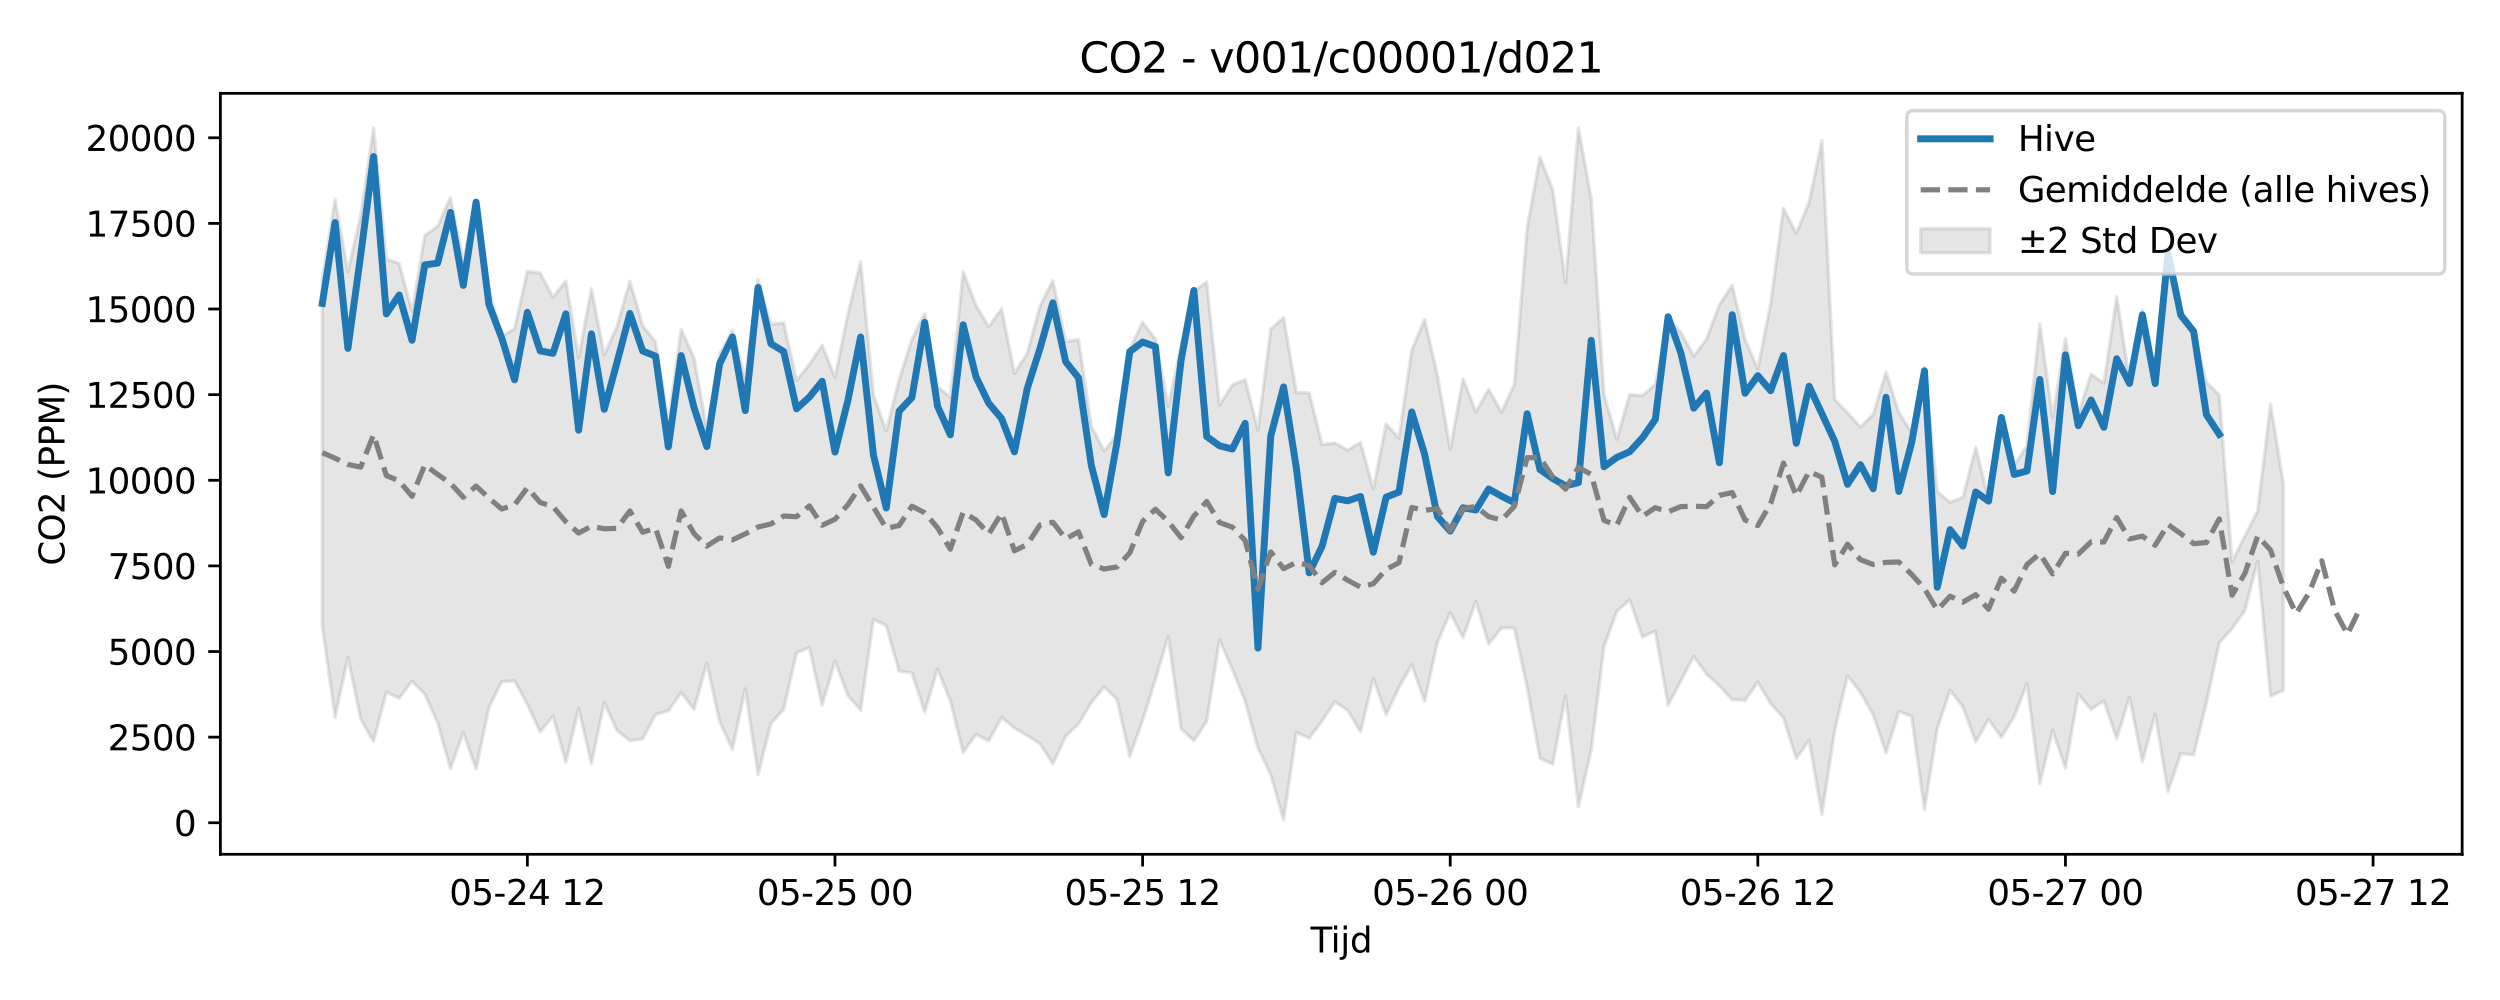 <?xml version="1.0" encoding="utf-8" standalone="no"?>
<!DOCTYPE svg PUBLIC "-//W3C//DTD SVG 1.1//EN"
  "http://www.w3.org/Graphics/SVG/1.1/DTD/svg11.dtd">
<svg xmlns:xlink="http://www.w3.org/1999/xlink" width="720pt" height="288pt" viewBox="0 0 720 288" xmlns="http://www.w3.org/2000/svg" version="1.1">
 <defs>
  <style type="text/css">*{stroke-linejoin: round; stroke-linecap: butt}</style>
 </defs>
 <g id="figure_1">
  <g id="patch_1">
   <path d="M 0 288 
L 720 288 
L 720 0 
L 0 0 
z
" style="fill: #ffffff"/>
  </g>
  <g id="axes_1">
   <g id="patch_2">
    <path d="M 63.47 246.04 
L 709.098 246.04 
L 709.098 26.88 
L 63.47 26.88 
z
" style="fill: #ffffff"/>
   </g>
   <g id="FillBetweenPolyCollection_1">
    <defs>
     <path id="m7b6eadf6ed" d="M 92.817 -207.592 
L 92.817 -107.715 
L 96.508 -81.47 
L 100.2 -98.709 
L 103.891 -80.868 
L 107.582 -74.483 
L 111.274 -88.688 
L 114.965 -86.926 
L 118.657 -91.835 
L 122.348 -88.048 
L 126.039 -79.873 
L 129.731 -66.584 
L 133.422 -77.017 
L 137.114 -66.554 
L 140.805 -84.223 
L 144.497 -91.668 
L 148.188 -91.885 
L 151.879 -85.156 
L 155.571 -77.208 
L 159.262 -81.834 
L 162.954 -68.409 
L 166.645 -83.975 
L 170.336 -68.055 
L 174.028 -85.678 
L 177.719 -77.599 
L 181.411 -74.696 
L 185.102 -75.196 
L 188.793 -82.256 
L 192.485 -83.285 
L 196.176 -88.579 
L 199.868 -83.698 
L 203.559 -97.039 
L 207.251 -80.135 
L 210.942 -72.179 
L 214.633 -89.612 
L 218.325 -64.967 
L 222.016 -79.573 
L 225.708 -83.761 
L 229.399 -99.958 
L 233.09 -101.559 
L 236.782 -84.875 
L 240.473 -97.67 
L 244.165 -87.749 
L 247.856 -83.462 
L 251.548 -109.614 
L 255.239 -107.799 
L 258.93 -94.689 
L 262.622 -94.219 
L 266.313 -82.955 
L 270.005 -95.324 
L 273.696 -86.177 
L 277.387 -71.295 
L 281.079 -76.432 
L 284.77 -74.618 
L 288.462 -81.38 
L 292.153 -78.306 
L 295.844 -76.132 
L 299.536 -73.772 
L 303.227 -68.049 
L 306.919 -75.989 
L 310.61 -79.456 
L 314.302 -85.633 
L 317.993 -90.166 
L 321.684 -86.587 
L 325.376 -70.207 
L 329.067 -80.501 
L 332.759 -92.33 
L 336.45 -104.664 
L 340.141 -78.167 
L 343.833 -74.648 
L 347.524 -80.297 
L 351.216 -103.721 
L 354.907 -95.255 
L 358.599 -86.083 
L 362.29 -72.584 
L 365.981 -64.859 
L 369.673 -51.922 
L 373.364 -77.097 
L 377.056 -75.366 
L 380.747 -80.36 
L 384.438 -85.908 
L 388.13 -83.406 
L 391.821 -77.231 
L 395.513 -92.604 
L 399.204 -82.14 
L 402.895 -90.002 
L 406.587 -96.534 
L 410.278 -86.047 
L 413.97 -102.984 
L 417.661 -111.61 
L 421.353 -104.3 
L 425.044 -114.873 
L 428.735 -102.514 
L 432.427 -107.142 
L 436.118 -107.098 
L 439.81 -90.112 
L 443.501 -69.642 
L 447.192 -67.935 
L 450.884 -87.608 
L 454.575 -55.671 
L 458.267 -71.933 
L 461.958 -101.876 
L 465.65 -111.927 
L 469.341 -115.214 
L 473.032 -104.552 
L 476.724 -106.283 
L 480.415 -84.923 
L 484.107 -91.907 
L 487.798 -99.016 
L 491.489 -93.833 
L 495.181 -90.488 
L 498.872 -86.476 
L 502.564 -86.286 
L 506.255 -91.535 
L 509.946 -85.378 
L 513.638 -81.263 
L 517.329 -69.5 
L 521.021 -74.778 
L 524.712 -53.511 
L 528.404 -77.656 
L 532.095 -93.439 
L 535.786 -88.604 
L 539.478 -82.175 
L 543.169 -71.189 
L 546.861 -83.077 
L 550.552 -81.735 
L 554.243 -54.832 
L 557.935 -78.195 
L 561.626 -89.233 
L 565.318 -84.377 
L 569.009 -74.368 
L 572.701 -80.792 
L 576.392 -75.669 
L 580.083 -81.596 
L 583.775 -91.15 
L 587.466 -62.336 
L 591.158 -77.669 
L 594.849 -66.801 
L 598.54 -88.084 
L 602.232 -83.635 
L 605.923 -86.169 
L 609.615 -75.254 
L 613.306 -87.202 
L 616.997 -68.606 
L 620.689 -82.283 
L 624.38 -60.063 
L 628.072 -70.973 
L 631.763 -70.594 
L 635.455 -85.644 
L 639.146 -102.859 
L 642.837 -106.977 
L 646.529 -112.162 
L 650.22 -126.385 
L 653.912 -87.536 
L 657.603 -89.17 
L 657.603 -148.808 
L 657.603 -148.808 
L 653.912 -171.577 
L 650.22 -140.897 
L 646.529 -133.625 
L 642.837 -126.174 
L 639.146 -174.244 
L 635.455 -177.873 
L 631.763 -192.253 
L 628.072 -197.664 
L 624.38 -213.806 
L 620.689 -179.648 
L 616.997 -198.599 
L 613.306 -178.322 
L 609.615 -202.623 
L 605.923 -177.62 
L 602.232 -180.271 
L 598.54 -168.751 
L 594.849 -190.503 
L 591.158 -167.735 
L 587.466 -194.744 
L 583.775 -159.697 
L 580.083 -153.951 
L 576.392 -167.301 
L 572.701 -144.284 
L 569.009 -159.112 
L 565.318 -144.776 
L 561.626 -143.355 
L 557.935 -146.414 
L 554.243 -182.142 
L 550.552 -163.452 
L 546.861 -169.24 
L 543.169 -180.878 
L 539.478 -168.663 
L 535.786 -165.044 
L 532.095 -169.119 
L 528.404 -172.966 
L 524.712 -247.548 
L 521.021 -229.712 
L 517.329 -220.842 
L 513.638 -228.011 
L 509.946 -200.615 
L 506.255 -181.762 
L 502.564 -190.219 
L 498.872 -205.818 
L 495.181 -200.184 
L 491.489 -190.336 
L 487.798 -185.408 
L 484.107 -192.312 
L 480.415 -196.287 
L 476.724 -177.297 
L 473.032 -174.051 
L 469.341 -174.362 
L 465.65 -161.497 
L 461.958 -174.369 
L 458.267 -230.818 
L 454.575 -251.14 
L 450.884 -206.629 
L 447.192 -233.35 
L 443.501 -242.717 
L 439.81 -222.279 
L 436.118 -177.227 
L 432.427 -169.28 
L 428.735 -175.895 
L 425.044 -169.378 
L 421.353 -178.913 
L 417.661 -158.558 
L 413.97 -180.007 
L 410.278 -195.959 
L 406.587 -187.149 
L 402.895 -161.834 
L 399.204 -165.885 
L 395.513 -147.168 
L 391.821 -160.59 
L 388.13 -158.386 
L 384.438 -160.411 
L 380.747 -159.997 
L 377.056 -174.837 
L 373.364 -174.942 
L 369.673 -196.527 
L 365.981 -193.215 
L 362.29 -164.089 
L 358.599 -178.683 
L 354.907 -177.135 
L 351.216 -171.31 
L 347.524 -206.825 
L 343.833 -204.11 
L 340.141 -188.114 
L 336.45 -170.929 
L 332.759 -190.38 
L 329.067 -195.164 
L 325.376 -187.358 
L 321.684 -162.844 
L 317.993 -158.092 
L 314.302 -165.302 
L 310.61 -190.195 
L 306.919 -189.63 
L 303.227 -207.14 
L 299.536 -199.919 
L 295.844 -186.246 
L 292.153 -180.434 
L 288.462 -199.071 
L 284.77 -193.839 
L 281.079 -200.066 
L 277.387 -209.71 
L 273.696 -173.513 
L 270.005 -176.696 
L 266.313 -197.715 
L 262.622 -190.196 
L 258.93 -178.57 
L 255.239 -163.876 
L 251.548 -174.255 
L 247.856 -212.693 
L 244.165 -197.456 
L 240.473 -179.241 
L 236.782 -188.573 
L 233.09 -183.051 
L 229.399 -178.422 
L 225.708 -195.012 
L 222.016 -194.614 
L 218.325 -207.484 
L 214.633 -178.874 
L 210.942 -192.855 
L 207.251 -186.035 
L 203.559 -164.403 
L 199.868 -184.998 
L 196.176 -193.091 
L 192.485 -166.489 
L 188.793 -189.564 
L 185.102 -194.224 
L 181.411 -207.027 
L 177.719 -194.081 
L 174.028 -185.737 
L 170.336 -204.829 
L 166.645 -184.995 
L 162.954 -207.079 
L 159.262 -202.386 
L 155.571 -209.36 
L 151.879 -209.907 
L 148.188 -193.303 
L 144.497 -191.15 
L 140.805 -204.883 
L 137.114 -229.477 
L 133.422 -212.587 
L 129.731 -231.077 
L 126.039 -222.846 
L 122.348 -220.204 
L 118.657 -198.287 
L 114.965 -212.097 
L 111.274 -213.397 
L 107.582 -251.158 
L 103.891 -226.074 
L 100.2 -209.766 
L 96.508 -230.578 
L 92.817 -207.592 
z
" style="stroke: #808080; stroke-opacity: 0.2"/>
    </defs>
    <g clip-path="url(#peab606bb3b)">
     <use xlink:href="#m7b6eadf6ed" x="0" y="288" style="fill: #808080; fill-opacity: 0.2; stroke: #808080; stroke-opacity: 0.2"/>
    </g>
   </g>
   <g id="matplotlib.axis_1">
    <g id="xtick_1">
     <g id="line2d_1">
      <defs>
       <path id="mbad9d9c9f1" d="M 0 0 
L 0 3.5 
" style="stroke: #000000; stroke-width: 0.8"/>
      </defs>
      <g>
       <use xlink:href="#mbad9d9c9f1" x="151.879" y="246.04" style="stroke: #000000; stroke-width: 0.8"/>
      </g>
     </g>
     <g id="text_1">
      <!-- 05-24 12 -->
      <g transform="translate(129.399 260.638) scale(0.1 -0.1)">
       <defs>
        <path id="DejaVuSans-30" d="M 2034 4250 
Q 1547 4250 1301 3770 
Q 1056 3291 1056 2328 
Q 1056 1369 1301 889 
Q 1547 409 2034 409 
Q 2525 409 2770 889 
Q 3016 1369 3016 2328 
Q 3016 3291 2770 3770 
Q 2525 4250 2034 4250 
z
M 2034 4750 
Q 2819 4750 3233 4129 
Q 3647 3509 3647 2328 
Q 3647 1150 3233 529 
Q 2819 -91 2034 -91 
Q 1250 -91 836 529 
Q 422 1150 422 2328 
Q 422 3509 836 4129 
Q 1250 4750 2034 4750 
z
" transform="scale(0.016)"/>
        <path id="DejaVuSans-35" d="M 691 4666 
L 3169 4666 
L 3169 4134 
L 1269 4134 
L 1269 2991 
Q 1406 3038 1543 3061 
Q 1681 3084 1819 3084 
Q 2600 3084 3056 2656 
Q 3513 2228 3513 1497 
Q 3513 744 3044 326 
Q 2575 -91 1722 -91 
Q 1428 -91 1123 -41 
Q 819 9 494 109 
L 494 744 
Q 775 591 1075 516 
Q 1375 441 1709 441 
Q 2250 441 2565 725 
Q 2881 1009 2881 1497 
Q 2881 1984 2565 2268 
Q 2250 2553 1709 2553 
Q 1456 2553 1204 2497 
Q 953 2441 691 2322 
L 691 4666 
z
" transform="scale(0.016)"/>
        <path id="DejaVuSans-2d" d="M 313 2009 
L 1997 2009 
L 1997 1497 
L 313 1497 
L 313 2009 
z
" transform="scale(0.016)"/>
        <path id="DejaVuSans-32" d="M 1228 531 
L 3431 531 
L 3431 0 
L 469 0 
L 469 531 
Q 828 903 1448 1529 
Q 2069 2156 2228 2338 
Q 2531 2678 2651 2914 
Q 2772 3150 2772 3378 
Q 2772 3750 2511 3984 
Q 2250 4219 1831 4219 
Q 1534 4219 1204 4116 
Q 875 4013 500 3803 
L 500 4441 
Q 881 4594 1212 4672 
Q 1544 4750 1819 4750 
Q 2544 4750 2975 4387 
Q 3406 4025 3406 3419 
Q 3406 3131 3298 2873 
Q 3191 2616 2906 2266 
Q 2828 2175 2409 1742 
Q 1991 1309 1228 531 
z
" transform="scale(0.016)"/>
        <path id="DejaVuSans-34" d="M 2419 4116 
L 825 1625 
L 2419 1625 
L 2419 4116 
z
M 2253 4666 
L 3047 4666 
L 3047 1625 
L 3713 1625 
L 3713 1100 
L 3047 1100 
L 3047 0 
L 2419 0 
L 2419 1100 
L 313 1100 
L 313 1709 
L 2253 4666 
z
" transform="scale(0.016)"/>
        <path id="DejaVuSans-20" transform="scale(0.016)"/>
        <path id="DejaVuSans-31" d="M 794 531 
L 1825 531 
L 1825 4091 
L 703 3866 
L 703 4441 
L 1819 4666 
L 2450 4666 
L 2450 531 
L 3481 531 
L 3481 0 
L 794 0 
L 794 531 
z
" transform="scale(0.016)"/>
       </defs>
       <use xlink:href="#DejaVuSans-30"/>
       <use xlink:href="#DejaVuSans-35" transform="translate(63.623 0)"/>
       <use xlink:href="#DejaVuSans-2d" transform="translate(127.246 0)"/>
       <use xlink:href="#DejaVuSans-32" transform="translate(163.33 0)"/>
       <use xlink:href="#DejaVuSans-34" transform="translate(226.953 0)"/>
       <use xlink:href="#DejaVuSans-20" transform="translate(290.576 0)"/>
       <use xlink:href="#DejaVuSans-31" transform="translate(322.363 0)"/>
       <use xlink:href="#DejaVuSans-32" transform="translate(385.986 0)"/>
      </g>
     </g>
    </g>
    <g id="xtick_2">
     <g id="line2d_2">
      <g>
       <use xlink:href="#mbad9d9c9f1" x="240.473" y="246.04" style="stroke: #000000; stroke-width: 0.8"/>
      </g>
     </g>
     <g id="text_2">
      <!-- 05-25 00 -->
      <g transform="translate(217.993 260.638) scale(0.1 -0.1)">
       <use xlink:href="#DejaVuSans-30"/>
       <use xlink:href="#DejaVuSans-35" transform="translate(63.623 0)"/>
       <use xlink:href="#DejaVuSans-2d" transform="translate(127.246 0)"/>
       <use xlink:href="#DejaVuSans-32" transform="translate(163.33 0)"/>
       <use xlink:href="#DejaVuSans-35" transform="translate(226.953 0)"/>
       <use xlink:href="#DejaVuSans-20" transform="translate(290.576 0)"/>
       <use xlink:href="#DejaVuSans-30" transform="translate(322.363 0)"/>
       <use xlink:href="#DejaVuSans-30" transform="translate(385.986 0)"/>
      </g>
     </g>
    </g>
    <g id="xtick_3">
     <g id="line2d_3">
      <g>
       <use xlink:href="#mbad9d9c9f1" x="329.067" y="246.04" style="stroke: #000000; stroke-width: 0.8"/>
      </g>
     </g>
     <g id="text_3">
      <!-- 05-25 12 -->
      <g transform="translate(306.587 260.638) scale(0.1 -0.1)">
       <use xlink:href="#DejaVuSans-30"/>
       <use xlink:href="#DejaVuSans-35" transform="translate(63.623 0)"/>
       <use xlink:href="#DejaVuSans-2d" transform="translate(127.246 0)"/>
       <use xlink:href="#DejaVuSans-32" transform="translate(163.33 0)"/>
       <use xlink:href="#DejaVuSans-35" transform="translate(226.953 0)"/>
       <use xlink:href="#DejaVuSans-20" transform="translate(290.576 0)"/>
       <use xlink:href="#DejaVuSans-31" transform="translate(322.363 0)"/>
       <use xlink:href="#DejaVuSans-32" transform="translate(385.986 0)"/>
      </g>
     </g>
    </g>
    <g id="xtick_4">
     <g id="line2d_4">
      <g>
       <use xlink:href="#mbad9d9c9f1" x="417.661" y="246.04" style="stroke: #000000; stroke-width: 0.8"/>
      </g>
     </g>
     <g id="text_4">
      <!-- 05-26 00 -->
      <g transform="translate(395.181 260.638) scale(0.1 -0.1)">
       <defs>
        <path id="DejaVuSans-36" d="M 2113 2584 
Q 1688 2584 1439 2293 
Q 1191 2003 1191 1497 
Q 1191 994 1439 701 
Q 1688 409 2113 409 
Q 2538 409 2786 701 
Q 3034 994 3034 1497 
Q 3034 2003 2786 2293 
Q 2538 2584 2113 2584 
z
M 3366 4563 
L 3366 3988 
Q 3128 4100 2886 4159 
Q 2644 4219 2406 4219 
Q 1781 4219 1451 3797 
Q 1122 3375 1075 2522 
Q 1259 2794 1537 2939 
Q 1816 3084 2150 3084 
Q 2853 3084 3261 2657 
Q 3669 2231 3669 1497 
Q 3669 778 3244 343 
Q 2819 -91 2113 -91 
Q 1303 -91 875 529 
Q 447 1150 447 2328 
Q 447 3434 972 4092 
Q 1497 4750 2381 4750 
Q 2619 4750 2861 4703 
Q 3103 4656 3366 4563 
z
" transform="scale(0.016)"/>
       </defs>
       <use xlink:href="#DejaVuSans-30"/>
       <use xlink:href="#DejaVuSans-35" transform="translate(63.623 0)"/>
       <use xlink:href="#DejaVuSans-2d" transform="translate(127.246 0)"/>
       <use xlink:href="#DejaVuSans-32" transform="translate(163.33 0)"/>
       <use xlink:href="#DejaVuSans-36" transform="translate(226.953 0)"/>
       <use xlink:href="#DejaVuSans-20" transform="translate(290.576 0)"/>
       <use xlink:href="#DejaVuSans-30" transform="translate(322.363 0)"/>
       <use xlink:href="#DejaVuSans-30" transform="translate(385.986 0)"/>
      </g>
     </g>
    </g>
    <g id="xtick_5">
     <g id="line2d_5">
      <g>
       <use xlink:href="#mbad9d9c9f1" x="506.255" y="246.04" style="stroke: #000000; stroke-width: 0.8"/>
      </g>
     </g>
     <g id="text_5">
      <!-- 05-26 12 -->
      <g transform="translate(483.775 260.638) scale(0.1 -0.1)">
       <use xlink:href="#DejaVuSans-30"/>
       <use xlink:href="#DejaVuSans-35" transform="translate(63.623 0)"/>
       <use xlink:href="#DejaVuSans-2d" transform="translate(127.246 0)"/>
       <use xlink:href="#DejaVuSans-32" transform="translate(163.33 0)"/>
       <use xlink:href="#DejaVuSans-36" transform="translate(226.953 0)"/>
       <use xlink:href="#DejaVuSans-20" transform="translate(290.576 0)"/>
       <use xlink:href="#DejaVuSans-31" transform="translate(322.363 0)"/>
       <use xlink:href="#DejaVuSans-32" transform="translate(385.986 0)"/>
      </g>
     </g>
    </g>
    <g id="xtick_6">
     <g id="line2d_6">
      <g>
       <use xlink:href="#mbad9d9c9f1" x="594.849" y="246.04" style="stroke: #000000; stroke-width: 0.8"/>
      </g>
     </g>
     <g id="text_6">
      <!-- 05-27 00 -->
      <g transform="translate(572.369 260.638) scale(0.1 -0.1)">
       <defs>
        <path id="DejaVuSans-37" d="M 525 4666 
L 3525 4666 
L 3525 4397 
L 1831 0 
L 1172 0 
L 2766 4134 
L 525 4134 
L 525 4666 
z
" transform="scale(0.016)"/>
       </defs>
       <use xlink:href="#DejaVuSans-30"/>
       <use xlink:href="#DejaVuSans-35" transform="translate(63.623 0)"/>
       <use xlink:href="#DejaVuSans-2d" transform="translate(127.246 0)"/>
       <use xlink:href="#DejaVuSans-32" transform="translate(163.33 0)"/>
       <use xlink:href="#DejaVuSans-37" transform="translate(226.953 0)"/>
       <use xlink:href="#DejaVuSans-20" transform="translate(290.576 0)"/>
       <use xlink:href="#DejaVuSans-30" transform="translate(322.363 0)"/>
       <use xlink:href="#DejaVuSans-30" transform="translate(385.986 0)"/>
      </g>
     </g>
    </g>
    <g id="xtick_7">
     <g id="line2d_7">
      <g>
       <use xlink:href="#mbad9d9c9f1" x="683.443" y="246.04" style="stroke: #000000; stroke-width: 0.8"/>
      </g>
     </g>
     <g id="text_7">
      <!-- 05-27 12 -->
      <g transform="translate(660.962 260.638) scale(0.1 -0.1)">
       <use xlink:href="#DejaVuSans-30"/>
       <use xlink:href="#DejaVuSans-35" transform="translate(63.623 0)"/>
       <use xlink:href="#DejaVuSans-2d" transform="translate(127.246 0)"/>
       <use xlink:href="#DejaVuSans-32" transform="translate(163.33 0)"/>
       <use xlink:href="#DejaVuSans-37" transform="translate(226.953 0)"/>
       <use xlink:href="#DejaVuSans-20" transform="translate(290.576 0)"/>
       <use xlink:href="#DejaVuSans-31" transform="translate(322.363 0)"/>
       <use xlink:href="#DejaVuSans-32" transform="translate(385.986 0)"/>
      </g>
     </g>
    </g>
    <g id="text_8">
     <!-- Tijd -->
     <g transform="translate(377.434 274.317) scale(0.1 -0.1)">
      <defs>
       <path id="DejaVuSans-54" d="M -19 4666 
L 3928 4666 
L 3928 4134 
L 2272 4134 
L 2272 0 
L 1638 0 
L 1638 4134 
L -19 4134 
L -19 4666 
z
" transform="scale(0.016)"/>
       <path id="DejaVuSans-69" d="M 603 3500 
L 1178 3500 
L 1178 0 
L 603 0 
L 603 3500 
z
M 603 4863 
L 1178 4863 
L 1178 4134 
L 603 4134 
L 603 4863 
z
" transform="scale(0.016)"/>
       <path id="DejaVuSans-6a" d="M 603 3500 
L 1178 3500 
L 1178 -63 
Q 1178 -731 923 -1031 
Q 669 -1331 103 -1331 
L -116 -1331 
L -116 -844 
L 38 -844 
Q 366 -844 484 -692 
Q 603 -541 603 -63 
L 603 3500 
z
M 603 4863 
L 1178 4863 
L 1178 4134 
L 603 4134 
L 603 4863 
z
" transform="scale(0.016)"/>
       <path id="DejaVuSans-64" d="M 2906 2969 
L 2906 4863 
L 3481 4863 
L 3481 0 
L 2906 0 
L 2906 525 
Q 2725 213 2448 61 
Q 2172 -91 1784 -91 
Q 1150 -91 751 415 
Q 353 922 353 1747 
Q 353 2572 751 3078 
Q 1150 3584 1784 3584 
Q 2172 3584 2448 3432 
Q 2725 3281 2906 2969 
z
M 947 1747 
Q 947 1113 1208 752 
Q 1469 391 1925 391 
Q 2381 391 2643 752 
Q 2906 1113 2906 1747 
Q 2906 2381 2643 2742 
Q 2381 3103 1925 3103 
Q 1469 3103 1208 2742 
Q 947 2381 947 1747 
z
" transform="scale(0.016)"/>
      </defs>
      <use xlink:href="#DejaVuSans-54"/>
      <use xlink:href="#DejaVuSans-69" transform="translate(57.959 0)"/>
      <use xlink:href="#DejaVuSans-6a" transform="translate(85.742 0)"/>
      <use xlink:href="#DejaVuSans-64" transform="translate(113.525 0)"/>
     </g>
    </g>
   </g>
   <g id="matplotlib.axis_2">
    <g id="ytick_1">
     <g id="line2d_8">
      <defs>
       <path id="m7c8a0d5083" d="M 0 0 
L -3.5 0 
" style="stroke: #000000; stroke-width: 0.8"/>
      </defs>
      <g>
       <use xlink:href="#m7c8a0d5083" x="63.47" y="236.954" style="stroke: #000000; stroke-width: 0.8"/>
      </g>
     </g>
     <g id="text_9">
      <!-- 0 -->
      <g transform="translate(50.108 240.753) scale(0.1 -0.1)">
       <use xlink:href="#DejaVuSans-30"/>
      </g>
     </g>
    </g>
    <g id="ytick_2">
     <g id="line2d_9">
      <g>
       <use xlink:href="#m7c8a0d5083" x="63.47" y="212.294" style="stroke: #000000; stroke-width: 0.8"/>
      </g>
     </g>
     <g id="text_10">
      <!-- 2500 -->
      <g transform="translate(31.02 216.094) scale(0.1 -0.1)">
       <use xlink:href="#DejaVuSans-32"/>
       <use xlink:href="#DejaVuSans-35" transform="translate(63.623 0)"/>
       <use xlink:href="#DejaVuSans-30" transform="translate(127.246 0)"/>
       <use xlink:href="#DejaVuSans-30" transform="translate(190.869 0)"/>
      </g>
     </g>
    </g>
    <g id="ytick_3">
     <g id="line2d_10">
      <g>
       <use xlink:href="#m7c8a0d5083" x="63.47" y="187.635" style="stroke: #000000; stroke-width: 0.8"/>
      </g>
     </g>
     <g id="text_11">
      <!-- 5000 -->
      <g transform="translate(31.02 191.434) scale(0.1 -0.1)">
       <use xlink:href="#DejaVuSans-35"/>
       <use xlink:href="#DejaVuSans-30" transform="translate(63.623 0)"/>
       <use xlink:href="#DejaVuSans-30" transform="translate(127.246 0)"/>
       <use xlink:href="#DejaVuSans-30" transform="translate(190.869 0)"/>
      </g>
     </g>
    </g>
    <g id="ytick_4">
     <g id="line2d_11">
      <g>
       <use xlink:href="#m7c8a0d5083" x="63.47" y="162.976" style="stroke: #000000; stroke-width: 0.8"/>
      </g>
     </g>
     <g id="text_12">
      <!-- 7500 -->
      <g transform="translate(31.02 166.775) scale(0.1 -0.1)">
       <use xlink:href="#DejaVuSans-37"/>
       <use xlink:href="#DejaVuSans-35" transform="translate(63.623 0)"/>
       <use xlink:href="#DejaVuSans-30" transform="translate(127.246 0)"/>
       <use xlink:href="#DejaVuSans-30" transform="translate(190.869 0)"/>
      </g>
     </g>
    </g>
    <g id="ytick_5">
     <g id="line2d_12">
      <g>
       <use xlink:href="#m7c8a0d5083" x="63.47" y="138.316" style="stroke: #000000; stroke-width: 0.8"/>
      </g>
     </g>
     <g id="text_13">
      <!-- 10000 -->
      <g transform="translate(24.657 142.116) scale(0.1 -0.1)">
       <use xlink:href="#DejaVuSans-31"/>
       <use xlink:href="#DejaVuSans-30" transform="translate(63.623 0)"/>
       <use xlink:href="#DejaVuSans-30" transform="translate(127.246 0)"/>
       <use xlink:href="#DejaVuSans-30" transform="translate(190.869 0)"/>
       <use xlink:href="#DejaVuSans-30" transform="translate(254.492 0)"/>
      </g>
     </g>
    </g>
    <g id="ytick_6">
     <g id="line2d_13">
      <g>
       <use xlink:href="#m7c8a0d5083" x="63.47" y="113.657" style="stroke: #000000; stroke-width: 0.8"/>
      </g>
     </g>
     <g id="text_14">
      <!-- 12500 -->
      <g transform="translate(24.657 117.456) scale(0.1 -0.1)">
       <use xlink:href="#DejaVuSans-31"/>
       <use xlink:href="#DejaVuSans-32" transform="translate(63.623 0)"/>
       <use xlink:href="#DejaVuSans-35" transform="translate(127.246 0)"/>
       <use xlink:href="#DejaVuSans-30" transform="translate(190.869 0)"/>
       <use xlink:href="#DejaVuSans-30" transform="translate(254.492 0)"/>
      </g>
     </g>
    </g>
    <g id="ytick_7">
     <g id="line2d_14">
      <g>
       <use xlink:href="#m7c8a0d5083" x="63.47" y="88.998" style="stroke: #000000; stroke-width: 0.8"/>
      </g>
     </g>
     <g id="text_15">
      <!-- 15000 -->
      <g transform="translate(24.657 92.797) scale(0.1 -0.1)">
       <use xlink:href="#DejaVuSans-31"/>
       <use xlink:href="#DejaVuSans-35" transform="translate(63.623 0)"/>
       <use xlink:href="#DejaVuSans-30" transform="translate(127.246 0)"/>
       <use xlink:href="#DejaVuSans-30" transform="translate(190.869 0)"/>
       <use xlink:href="#DejaVuSans-30" transform="translate(254.492 0)"/>
      </g>
     </g>
    </g>
    <g id="ytick_8">
     <g id="line2d_15">
      <g>
       <use xlink:href="#m7c8a0d5083" x="63.47" y="64.338" style="stroke: #000000; stroke-width: 0.8"/>
      </g>
     </g>
     <g id="text_16">
      <!-- 17500 -->
      <g transform="translate(24.657 68.138) scale(0.1 -0.1)">
       <use xlink:href="#DejaVuSans-31"/>
       <use xlink:href="#DejaVuSans-37" transform="translate(63.623 0)"/>
       <use xlink:href="#DejaVuSans-35" transform="translate(127.246 0)"/>
       <use xlink:href="#DejaVuSans-30" transform="translate(190.869 0)"/>
       <use xlink:href="#DejaVuSans-30" transform="translate(254.492 0)"/>
      </g>
     </g>
    </g>
    <g id="ytick_9">
     <g id="line2d_16">
      <g>
       <use xlink:href="#m7c8a0d5083" x="63.47" y="39.679" style="stroke: #000000; stroke-width: 0.8"/>
      </g>
     </g>
     <g id="text_17">
      <!-- 20000 -->
      <g transform="translate(24.657 43.478) scale(0.1 -0.1)">
       <use xlink:href="#DejaVuSans-32"/>
       <use xlink:href="#DejaVuSans-30" transform="translate(63.623 0)"/>
       <use xlink:href="#DejaVuSans-30" transform="translate(127.246 0)"/>
       <use xlink:href="#DejaVuSans-30" transform="translate(190.869 0)"/>
       <use xlink:href="#DejaVuSans-30" transform="translate(254.492 0)"/>
      </g>
     </g>
    </g>
    <g id="text_18">
     <!-- CO2 (PPM) -->
     <g transform="translate(18.578 162.903) rotate(-90) scale(0.1 -0.1)">
      <defs>
       <path id="DejaVuSans-43" d="M 4122 4306 
L 4122 3641 
Q 3803 3938 3442 4084 
Q 3081 4231 2675 4231 
Q 1875 4231 1450 3742 
Q 1025 3253 1025 2328 
Q 1025 1406 1450 917 
Q 1875 428 2675 428 
Q 3081 428 3442 575 
Q 3803 722 4122 1019 
L 4122 359 
Q 3791 134 3420 21 
Q 3050 -91 2638 -91 
Q 1578 -91 968 557 
Q 359 1206 359 2328 
Q 359 3453 968 4101 
Q 1578 4750 2638 4750 
Q 3056 4750 3426 4639 
Q 3797 4528 4122 4306 
z
" transform="scale(0.016)"/>
       <path id="DejaVuSans-4f" d="M 2522 4238 
Q 1834 4238 1429 3725 
Q 1025 3213 1025 2328 
Q 1025 1447 1429 934 
Q 1834 422 2522 422 
Q 3209 422 3611 934 
Q 4013 1447 4013 2328 
Q 4013 3213 3611 3725 
Q 3209 4238 2522 4238 
z
M 2522 4750 
Q 3503 4750 4090 4092 
Q 4678 3434 4678 2328 
Q 4678 1225 4090 567 
Q 3503 -91 2522 -91 
Q 1538 -91 948 565 
Q 359 1222 359 2328 
Q 359 3434 948 4092 
Q 1538 4750 2522 4750 
z
" transform="scale(0.016)"/>
       <path id="DejaVuSans-28" d="M 1984 4856 
Q 1566 4138 1362 3434 
Q 1159 2731 1159 2009 
Q 1159 1288 1364 580 
Q 1569 -128 1984 -844 
L 1484 -844 
Q 1016 -109 783 600 
Q 550 1309 550 2009 
Q 550 2706 781 3412 
Q 1013 4119 1484 4856 
L 1984 4856 
z
" transform="scale(0.016)"/>
       <path id="DejaVuSans-50" d="M 1259 4147 
L 1259 2394 
L 2053 2394 
Q 2494 2394 2734 2622 
Q 2975 2850 2975 3272 
Q 2975 3691 2734 3919 
Q 2494 4147 2053 4147 
L 1259 4147 
z
M 628 4666 
L 2053 4666 
Q 2838 4666 3239 4311 
Q 3641 3956 3641 3272 
Q 3641 2581 3239 2228 
Q 2838 1875 2053 1875 
L 1259 1875 
L 1259 0 
L 628 0 
L 628 4666 
z
" transform="scale(0.016)"/>
       <path id="DejaVuSans-4d" d="M 628 4666 
L 1569 4666 
L 2759 1491 
L 3956 4666 
L 4897 4666 
L 4897 0 
L 4281 0 
L 4281 4097 
L 3078 897 
L 2444 897 
L 1241 4097 
L 1241 0 
L 628 0 
L 628 4666 
z
" transform="scale(0.016)"/>
       <path id="DejaVuSans-29" d="M 513 4856 
L 1013 4856 
Q 1481 4119 1714 3412 
Q 1947 2706 1947 2009 
Q 1947 1309 1714 600 
Q 1481 -109 1013 -844 
L 513 -844 
Q 928 -128 1133 580 
Q 1338 1288 1338 2009 
Q 1338 2731 1133 3434 
Q 928 4138 513 4856 
z
" transform="scale(0.016)"/>
      </defs>
      <use xlink:href="#DejaVuSans-43"/>
      <use xlink:href="#DejaVuSans-4f" transform="translate(69.824 0)"/>
      <use xlink:href="#DejaVuSans-32" transform="translate(148.535 0)"/>
      <use xlink:href="#DejaVuSans-20" transform="translate(212.158 0)"/>
      <use xlink:href="#DejaVuSans-28" transform="translate(243.945 0)"/>
      <use xlink:href="#DejaVuSans-50" transform="translate(282.959 0)"/>
      <use xlink:href="#DejaVuSans-50" transform="translate(343.262 0)"/>
      <use xlink:href="#DejaVuSans-4d" transform="translate(403.564 0)"/>
      <use xlink:href="#DejaVuSans-29" transform="translate(489.844 0)"/>
     </g>
    </g>
   </g>
   <g id="line2d_17">
    <path d="M 92.817 87.38 
L 96.508 64.082 
L 100.2 100.326 
L 103.891 73.393 
L 107.582 45.085 
L 111.274 90.389 
L 114.965 84.97 
L 118.657 98.003 
L 122.348 76.274 
L 126.039 75.771 
L 129.731 61.172 
L 133.422 82.205 
L 137.114 58.208 
L 140.805 87.656 
L 144.497 97.343 
L 148.188 109.386 
L 151.879 89.945 
L 155.571 101.051 
L 159.262 101.752 
L 162.954 90.398 
L 166.645 123.891 
L 170.336 96.149 
L 174.028 117.872 
L 177.719 104.301 
L 181.411 90.285 
L 185.102 101.101 
L 188.793 102.57 
L 192.485 128.706 
L 196.176 102.409 
L 199.868 117.346 
L 203.559 128.607 
L 207.251 104.826 
L 210.942 97.071 
L 214.633 118.247 
L 218.325 82.794 
L 222.016 98.983 
L 225.708 101.234 
L 229.399 117.731 
L 233.09 114.361 
L 236.782 109.807 
L 240.473 130.202 
L 244.165 115.439 
L 247.856 97.07 
L 251.548 131.03 
L 255.239 146.293 
L 258.93 118.428 
L 262.622 114.505 
L 266.313 92.848 
L 270.005 116.968 
L 273.696 125.237 
L 277.387 93.542 
L 281.079 108.531 
L 284.77 116.156 
L 288.462 120.552 
L 292.153 130.134 
L 295.844 111.901 
L 299.536 100.316 
L 303.227 87.208 
L 306.919 104.178 
L 310.61 108.814 
L 314.302 134.042 
L 317.993 148.215 
L 321.684 127.427 
L 325.376 101.258 
L 329.067 98.516 
L 332.759 99.818 
L 336.45 136.183 
L 340.141 103.82 
L 343.833 83.652 
L 347.524 125.72 
L 351.216 128.387 
L 354.907 129.317 
L 358.599 121.933 
L 362.29 186.649 
L 365.981 125.568 
L 369.673 111.428 
L 373.364 134.884 
L 377.056 164.968 
L 380.747 157.344 
L 384.438 143.534 
L 388.13 144.238 
L 391.821 142.985 
L 395.513 159.043 
L 399.204 143.186 
L 402.895 141.719 
L 406.587 118.642 
L 410.278 130.774 
L 413.97 148.752 
L 417.661 152.971 
L 421.353 146.244 
L 425.044 146.881 
L 428.735 140.819 
L 432.427 142.9 
L 436.118 144.757 
L 439.81 119.168 
L 443.501 135.213 
L 447.192 137.82 
L 450.884 139.905 
L 454.575 139.002 
L 458.267 98.003 
L 461.958 134.43 
L 465.65 131.731 
L 469.341 130.095 
L 473.032 126.069 
L 476.724 120.792 
L 480.415 91.232 
L 484.107 101.752 
L 487.798 117.57 
L 491.489 113.198 
L 495.181 133.276 
L 498.872 90.629 
L 502.564 113.263 
L 506.255 108.193 
L 509.946 112.526 
L 513.638 102.412 
L 517.329 127.68 
L 521.021 111.241 
L 528.404 127.092 
L 532.095 139.477 
L 535.786 133.822 
L 539.478 140.759 
L 543.169 114.407 
L 546.861 141.535 
L 550.552 127.463 
L 554.243 106.802 
L 557.935 169.121 
L 561.626 152.537 
L 565.318 157.275 
L 569.009 141.687 
L 572.701 144.327 
L 576.392 120.24 
L 580.083 136.649 
L 583.775 135.64 
L 587.466 109.274 
L 591.158 141.568 
L 594.849 102.205 
L 598.54 122.59 
L 602.232 115.199 
L 605.923 123.061 
L 609.615 103.327 
L 613.306 110.417 
L 616.997 90.668 
L 620.689 110.458 
L 624.38 72.936 
L 628.072 90.777 
L 631.763 95.439 
L 635.455 119.447 
L 639.146 125.083 
L 639.146 125.083 
" clip-path="url(#peab606bb3b)" style="fill: none; stroke: #1f77b4; stroke-width: 2; stroke-linecap: square"/>
   </g>
   <g id="line2d_18">
    <path d="M 92.817 130.347 
L 96.508 131.976 
L 100.2 133.763 
L 103.891 134.529 
L 107.582 125.18 
L 111.274 136.957 
L 114.965 138.489 
L 118.657 142.939 
L 122.348 133.874 
L 126.039 136.641 
L 129.731 139.169 
L 133.422 143.198 
L 137.114 139.984 
L 140.805 143.447 
L 144.497 146.591 
L 148.188 145.406 
L 151.879 140.468 
L 155.571 144.716 
L 159.262 145.89 
L 162.954 150.256 
L 166.645 153.515 
L 170.336 151.558 
L 174.028 152.293 
L 177.719 152.16 
L 181.411 147.138 
L 185.102 153.29 
L 188.793 152.09 
L 192.485 163.113 
L 196.176 147.165 
L 199.868 153.652 
L 203.559 157.279 
L 207.251 154.915 
L 210.942 155.483 
L 214.633 153.757 
L 218.325 151.775 
L 222.016 150.906 
L 225.708 148.613 
L 229.399 148.81 
L 233.09 145.695 
L 236.782 151.276 
L 240.473 149.545 
L 244.165 145.397 
L 247.856 139.922 
L 255.239 152.163 
L 258.93 151.371 
L 262.622 145.792 
L 266.313 147.665 
L 270.005 151.99 
L 273.696 158.155 
L 277.387 147.497 
L 281.079 149.751 
L 284.77 153.772 
L 288.462 147.775 
L 292.153 158.63 
L 295.844 156.811 
L 299.536 151.154 
L 303.227 150.405 
L 306.919 155.19 
L 310.61 153.174 
L 314.302 162.533 
L 317.993 163.871 
L 321.684 163.284 
L 325.376 159.218 
L 329.067 150.168 
L 332.759 146.645 
L 336.45 150.204 
L 340.141 154.86 
L 343.833 148.621 
L 347.524 144.439 
L 351.216 150.484 
L 354.907 151.805 
L 358.599 155.617 
L 362.29 169.663 
L 365.981 158.963 
L 369.673 163.776 
L 373.364 161.981 
L 377.056 162.898 
L 380.747 167.822 
L 384.438 164.84 
L 388.13 167.104 
L 391.821 169.09 
L 395.513 168.114 
L 399.204 163.987 
L 402.895 162.082 
L 406.587 146.158 
L 410.278 146.997 
L 413.97 146.504 
L 417.661 152.916 
L 421.353 146.394 
L 425.044 145.874 
L 428.735 148.796 
L 432.427 149.789 
L 436.118 145.838 
L 439.81 131.804 
L 443.501 131.821 
L 447.192 137.357 
L 450.884 140.882 
L 454.575 134.594 
L 458.267 136.625 
L 461.958 149.878 
L 465.65 151.288 
L 469.341 143.212 
L 473.032 148.699 
L 476.724 146.21 
L 480.415 147.395 
L 484.107 145.891 
L 487.798 145.788 
L 491.489 145.916 
L 495.181 142.664 
L 498.872 141.853 
L 502.564 149.747 
L 506.255 151.351 
L 509.946 145.004 
L 513.638 133.363 
L 517.329 142.829 
L 521.021 135.755 
L 524.712 137.47 
L 528.404 162.689 
L 532.095 156.721 
L 535.786 161.176 
L 539.478 162.581 
L 543.169 161.966 
L 546.861 161.841 
L 550.552 165.407 
L 554.243 169.513 
L 557.935 175.695 
L 561.626 171.706 
L 565.318 173.424 
L 569.009 171.26 
L 572.701 175.462 
L 576.392 166.515 
L 580.083 170.226 
L 583.775 162.576 
L 587.466 159.46 
L 591.158 165.298 
L 594.849 159.348 
L 598.54 159.583 
L 602.232 156.047 
L 605.923 156.105 
L 609.615 149.061 
L 613.306 155.238 
L 616.997 154.398 
L 620.689 157.035 
L 624.38 151.066 
L 628.072 153.682 
L 631.763 156.577 
L 635.455 156.241 
L 639.146 149.449 
L 642.837 171.425 
L 646.529 165.106 
L 650.22 154.359 
L 653.912 158.443 
L 657.603 169.011 
L 661.294 176.709 
L 664.986 170.755 
L 668.677 161.523 
L 672.369 175.753 
L 676.06 182.674 
L 679.752 175.039 
L 679.752 175.039 
" clip-path="url(#peab606bb3b)" style="fill: none; stroke-dasharray: 5.55,2.4; stroke-dashoffset: 0; stroke: #808080; stroke-width: 1.5"/>
   </g>
   <g id="patch_3">
    <path d="M 63.47 246.04 
L 63.47 26.88 
" style="fill: none; stroke: #000000; stroke-width: 0.8; stroke-linejoin: miter; stroke-linecap: square"/>
   </g>
   <g id="patch_4">
    <path d="M 709.098 246.04 
L 709.098 26.88 
" style="fill: none; stroke: #000000; stroke-width: 0.8; stroke-linejoin: miter; stroke-linecap: square"/>
   </g>
   <g id="patch_5">
    <path d="M 63.47 246.04 
L 709.098 246.04 
" style="fill: none; stroke: #000000; stroke-width: 0.8; stroke-linejoin: miter; stroke-linecap: square"/>
   </g>
   <g id="patch_6">
    <path d="M 63.47 26.88 
L 709.098 26.88 
" style="fill: none; stroke: #000000; stroke-width: 0.8; stroke-linejoin: miter; stroke-linecap: square"/>
   </g>
   <g id="text_19">
    <!-- CO2 - v001/c00001/d021 -->
    <g transform="translate(310.881 20.88) scale(0.12 -0.12)">
     <defs>
      <path id="DejaVuSans-76" d="M 191 3500 
L 800 3500 
L 1894 563 
L 2988 3500 
L 3597 3500 
L 2284 0 
L 1503 0 
L 191 3500 
z
" transform="scale(0.016)"/>
      <path id="DejaVuSans-2f" d="M 1625 4666 
L 2156 4666 
L 531 -594 
L 0 -594 
L 1625 4666 
z
" transform="scale(0.016)"/>
      <path id="DejaVuSans-63" d="M 3122 3366 
L 3122 2828 
Q 2878 2963 2633 3030 
Q 2388 3097 2138 3097 
Q 1578 3097 1268 2742 
Q 959 2388 959 1747 
Q 959 1106 1268 751 
Q 1578 397 2138 397 
Q 2388 397 2633 464 
Q 2878 531 3122 666 
L 3122 134 
Q 2881 22 2623 -34 
Q 2366 -91 2075 -91 
Q 1284 -91 818 406 
Q 353 903 353 1747 
Q 353 2603 823 3093 
Q 1294 3584 2113 3584 
Q 2378 3584 2631 3529 
Q 2884 3475 3122 3366 
z
" transform="scale(0.016)"/>
     </defs>
     <use xlink:href="#DejaVuSans-43"/>
     <use xlink:href="#DejaVuSans-4f" transform="translate(69.824 0)"/>
     <use xlink:href="#DejaVuSans-32" transform="translate(148.535 0)"/>
     <use xlink:href="#DejaVuSans-20" transform="translate(212.158 0)"/>
     <use xlink:href="#DejaVuSans-2d" transform="translate(243.945 0)"/>
     <use xlink:href="#DejaVuSans-20" transform="translate(280.029 0)"/>
     <use xlink:href="#DejaVuSans-76" transform="translate(311.816 0)"/>
     <use xlink:href="#DejaVuSans-30" transform="translate(370.996 0)"/>
     <use xlink:href="#DejaVuSans-30" transform="translate(434.619 0)"/>
     <use xlink:href="#DejaVuSans-31" transform="translate(498.242 0)"/>
     <use xlink:href="#DejaVuSans-2f" transform="translate(561.865 0)"/>
     <use xlink:href="#DejaVuSans-63" transform="translate(595.557 0)"/>
     <use xlink:href="#DejaVuSans-30" transform="translate(650.537 0)"/>
     <use xlink:href="#DejaVuSans-30" transform="translate(714.16 0)"/>
     <use xlink:href="#DejaVuSans-30" transform="translate(777.783 0)"/>
     <use xlink:href="#DejaVuSans-30" transform="translate(841.406 0)"/>
     <use xlink:href="#DejaVuSans-31" transform="translate(905.029 0)"/>
     <use xlink:href="#DejaVuSans-2f" transform="translate(968.652 0)"/>
     <use xlink:href="#DejaVuSans-64" transform="translate(1002.344 0)"/>
     <use xlink:href="#DejaVuSans-30" transform="translate(1065.82 0)"/>
     <use xlink:href="#DejaVuSans-32" transform="translate(1129.443 0)"/>
     <use xlink:href="#DejaVuSans-31" transform="translate(1193.066 0)"/>
    </g>
   </g>
   <g id="legend_1">
    <g id="patch_7">
     <path d="M 551.154 78.914 
L 702.098 78.914 
Q 704.098 78.914 704.098 76.914 
L 704.098 33.88 
Q 704.098 31.88 702.098 31.88 
L 551.154 31.88 
Q 549.154 31.88 549.154 33.88 
L 549.154 76.914 
Q 549.154 78.914 551.154 78.914 
z
" style="fill: #ffffff; opacity: 0.8; stroke: #cccccc; stroke-linejoin: miter"/>
    </g>
    <g id="line2d_19">
     <path d="M 553.154 39.978 
L 563.154 39.978 
L 573.154 39.978 
" style="fill: none; stroke: #1f77b4; stroke-width: 2; stroke-linecap: square"/>
    </g>
    <g id="text_20">
     <!-- Hive -->
     <g transform="translate(581.154 43.478) scale(0.1 -0.1)">
      <defs>
       <path id="DejaVuSans-48" d="M 628 4666 
L 1259 4666 
L 1259 2753 
L 3553 2753 
L 3553 4666 
L 4184 4666 
L 4184 0 
L 3553 0 
L 3553 2222 
L 1259 2222 
L 1259 0 
L 628 0 
L 628 4666 
z
" transform="scale(0.016)"/>
       <path id="DejaVuSans-65" d="M 3597 1894 
L 3597 1613 
L 953 1613 
Q 991 1019 1311 708 
Q 1631 397 2203 397 
Q 2534 397 2845 478 
Q 3156 559 3463 722 
L 3463 178 
Q 3153 47 2828 -22 
Q 2503 -91 2169 -91 
Q 1331 -91 842 396 
Q 353 884 353 1716 
Q 353 2575 817 3079 
Q 1281 3584 2069 3584 
Q 2775 3584 3186 3129 
Q 3597 2675 3597 1894 
z
M 3022 2063 
Q 3016 2534 2758 2815 
Q 2500 3097 2075 3097 
Q 1594 3097 1305 2825 
Q 1016 2553 972 2059 
L 3022 2063 
z
" transform="scale(0.016)"/>
      </defs>
      <use xlink:href="#DejaVuSans-48"/>
      <use xlink:href="#DejaVuSans-69" transform="translate(75.195 0)"/>
      <use xlink:href="#DejaVuSans-76" transform="translate(102.979 0)"/>
      <use xlink:href="#DejaVuSans-65" transform="translate(162.158 0)"/>
     </g>
    </g>
    <g id="line2d_20">
     <path d="M 553.154 54.657 
L 563.154 54.657 
L 573.154 54.657 
" style="fill: none; stroke-dasharray: 5.55,2.4; stroke-dashoffset: 0; stroke: #808080; stroke-width: 1.5"/>
    </g>
    <g id="text_21">
     <!-- Gemiddelde (alle hives) -->
     <g transform="translate(581.154 58.157) scale(0.1 -0.1)">
      <defs>
       <path id="DejaVuSans-47" d="M 3809 666 
L 3809 1919 
L 2778 1919 
L 2778 2438 
L 4434 2438 
L 4434 434 
Q 4069 175 3628 42 
Q 3188 -91 2688 -91 
Q 1594 -91 976 548 
Q 359 1188 359 2328 
Q 359 3472 976 4111 
Q 1594 4750 2688 4750 
Q 3144 4750 3555 4637 
Q 3966 4525 4313 4306 
L 4313 3634 
Q 3963 3931 3569 4081 
Q 3175 4231 2741 4231 
Q 1884 4231 1454 3753 
Q 1025 3275 1025 2328 
Q 1025 1384 1454 906 
Q 1884 428 2741 428 
Q 3075 428 3337 486 
Q 3600 544 3809 666 
z
" transform="scale(0.016)"/>
       <path id="DejaVuSans-6d" d="M 3328 2828 
Q 3544 3216 3844 3400 
Q 4144 3584 4550 3584 
Q 5097 3584 5394 3201 
Q 5691 2819 5691 2113 
L 5691 0 
L 5113 0 
L 5113 2094 
Q 5113 2597 4934 2840 
Q 4756 3084 4391 3084 
Q 3944 3084 3684 2787 
Q 3425 2491 3425 1978 
L 3425 0 
L 2847 0 
L 2847 2094 
Q 2847 2600 2669 2842 
Q 2491 3084 2119 3084 
Q 1678 3084 1418 2786 
Q 1159 2488 1159 1978 
L 1159 0 
L 581 0 
L 581 3500 
L 1159 3500 
L 1159 2956 
Q 1356 3278 1631 3431 
Q 1906 3584 2284 3584 
Q 2666 3584 2933 3390 
Q 3200 3197 3328 2828 
z
" transform="scale(0.016)"/>
       <path id="DejaVuSans-6c" d="M 603 4863 
L 1178 4863 
L 1178 0 
L 603 0 
L 603 4863 
z
" transform="scale(0.016)"/>
       <path id="DejaVuSans-61" d="M 2194 1759 
Q 1497 1759 1228 1600 
Q 959 1441 959 1056 
Q 959 750 1161 570 
Q 1363 391 1709 391 
Q 2188 391 2477 730 
Q 2766 1069 2766 1631 
L 2766 1759 
L 2194 1759 
z
M 3341 1997 
L 3341 0 
L 2766 0 
L 2766 531 
Q 2569 213 2275 61 
Q 1981 -91 1556 -91 
Q 1019 -91 701 211 
Q 384 513 384 1019 
Q 384 1609 779 1909 
Q 1175 2209 1959 2209 
L 2766 2209 
L 2766 2266 
Q 2766 2663 2505 2880 
Q 2244 3097 1772 3097 
Q 1472 3097 1187 3025 
Q 903 2953 641 2809 
L 641 3341 
Q 956 3463 1253 3523 
Q 1550 3584 1831 3584 
Q 2591 3584 2966 3190 
Q 3341 2797 3341 1997 
z
" transform="scale(0.016)"/>
       <path id="DejaVuSans-68" d="M 3513 2113 
L 3513 0 
L 2938 0 
L 2938 2094 
Q 2938 2591 2744 2837 
Q 2550 3084 2163 3084 
Q 1697 3084 1428 2787 
Q 1159 2491 1159 1978 
L 1159 0 
L 581 0 
L 581 4863 
L 1159 4863 
L 1159 2956 
Q 1366 3272 1645 3428 
Q 1925 3584 2291 3584 
Q 2894 3584 3203 3211 
Q 3513 2838 3513 2113 
z
" transform="scale(0.016)"/>
       <path id="DejaVuSans-73" d="M 2834 3397 
L 2834 2853 
Q 2591 2978 2328 3040 
Q 2066 3103 1784 3103 
Q 1356 3103 1142 2972 
Q 928 2841 928 2578 
Q 928 2378 1081 2264 
Q 1234 2150 1697 2047 
L 1894 2003 
Q 2506 1872 2764 1633 
Q 3022 1394 3022 966 
Q 3022 478 2636 193 
Q 2250 -91 1575 -91 
Q 1294 -91 989 -36 
Q 684 19 347 128 
L 347 722 
Q 666 556 975 473 
Q 1284 391 1588 391 
Q 1994 391 2212 530 
Q 2431 669 2431 922 
Q 2431 1156 2273 1281 
Q 2116 1406 1581 1522 
L 1381 1569 
Q 847 1681 609 1914 
Q 372 2147 372 2553 
Q 372 3047 722 3315 
Q 1072 3584 1716 3584 
Q 2034 3584 2315 3537 
Q 2597 3491 2834 3397 
z
" transform="scale(0.016)"/>
      </defs>
      <use xlink:href="#DejaVuSans-47"/>
      <use xlink:href="#DejaVuSans-65" transform="translate(77.49 0)"/>
      <use xlink:href="#DejaVuSans-6d" transform="translate(139.014 0)"/>
      <use xlink:href="#DejaVuSans-69" transform="translate(236.426 0)"/>
      <use xlink:href="#DejaVuSans-64" transform="translate(264.209 0)"/>
      <use xlink:href="#DejaVuSans-64" transform="translate(327.686 0)"/>
      <use xlink:href="#DejaVuSans-65" transform="translate(391.162 0)"/>
      <use xlink:href="#DejaVuSans-6c" transform="translate(452.686 0)"/>
      <use xlink:href="#DejaVuSans-64" transform="translate(480.469 0)"/>
      <use xlink:href="#DejaVuSans-65" transform="translate(543.945 0)"/>
      <use xlink:href="#DejaVuSans-20" transform="translate(605.469 0)"/>
      <use xlink:href="#DejaVuSans-28" transform="translate(637.256 0)"/>
      <use xlink:href="#DejaVuSans-61" transform="translate(676.27 0)"/>
      <use xlink:href="#DejaVuSans-6c" transform="translate(737.549 0)"/>
      <use xlink:href="#DejaVuSans-6c" transform="translate(765.332 0)"/>
      <use xlink:href="#DejaVuSans-65" transform="translate(793.115 0)"/>
      <use xlink:href="#DejaVuSans-20" transform="translate(854.639 0)"/>
      <use xlink:href="#DejaVuSans-68" transform="translate(886.426 0)"/>
      <use xlink:href="#DejaVuSans-69" transform="translate(949.805 0)"/>
      <use xlink:href="#DejaVuSans-76" transform="translate(977.588 0)"/>
      <use xlink:href="#DejaVuSans-65" transform="translate(1036.768 0)"/>
      <use xlink:href="#DejaVuSans-73" transform="translate(1098.291 0)"/>
      <use xlink:href="#DejaVuSans-29" transform="translate(1150.391 0)"/>
     </g>
    </g>
    <g id="patch_8">
     <path d="M 553.154 72.835 
L 573.154 72.835 
L 573.154 65.835 
L 553.154 65.835 
z
" style="fill: #808080; fill-opacity: 0.2; stroke: #808080; stroke-opacity: 0.2; stroke-linejoin: miter"/>
    </g>
    <g id="text_22">
     <!-- ±2 Std Dev -->
     <g transform="translate(581.154 72.835) scale(0.1 -0.1)">
      <defs>
       <path id="DejaVuSans-b1" d="M 2944 4013 
L 2944 2803 
L 4684 2803 
L 4684 2272 
L 2944 2272 
L 2944 1063 
L 2419 1063 
L 2419 2272 
L 678 2272 
L 678 2803 
L 2419 2803 
L 2419 4013 
L 2944 4013 
z
M 678 531 
L 4684 531 
L 4684 0 
L 678 0 
L 678 531 
z
" transform="scale(0.016)"/>
       <path id="DejaVuSans-53" d="M 3425 4513 
L 3425 3897 
Q 3066 4069 2747 4153 
Q 2428 4238 2131 4238 
Q 1616 4238 1336 4038 
Q 1056 3838 1056 3469 
Q 1056 3159 1242 3001 
Q 1428 2844 1947 2747 
L 2328 2669 
Q 3034 2534 3370 2195 
Q 3706 1856 3706 1288 
Q 3706 609 3251 259 
Q 2797 -91 1919 -91 
Q 1588 -91 1214 -16 
Q 841 59 441 206 
L 441 856 
Q 825 641 1194 531 
Q 1563 422 1919 422 
Q 2459 422 2753 634 
Q 3047 847 3047 1241 
Q 3047 1584 2836 1778 
Q 2625 1972 2144 2069 
L 1759 2144 
Q 1053 2284 737 2584 
Q 422 2884 422 3419 
Q 422 4038 858 4394 
Q 1294 4750 2059 4750 
Q 2388 4750 2728 4690 
Q 3069 4631 3425 4513 
z
" transform="scale(0.016)"/>
       <path id="DejaVuSans-74" d="M 1172 4494 
L 1172 3500 
L 2356 3500 
L 2356 3053 
L 1172 3053 
L 1172 1153 
Q 1172 725 1289 603 
Q 1406 481 1766 481 
L 2356 481 
L 2356 0 
L 1766 0 
Q 1100 0 847 248 
Q 594 497 594 1153 
L 594 3053 
L 172 3053 
L 172 3500 
L 594 3500 
L 594 4494 
L 1172 4494 
z
" transform="scale(0.016)"/>
       <path id="DejaVuSans-44" d="M 1259 4147 
L 1259 519 
L 2022 519 
Q 2988 519 3436 956 
Q 3884 1394 3884 2338 
Q 3884 3275 3436 3711 
Q 2988 4147 2022 4147 
L 1259 4147 
z
M 628 4666 
L 1925 4666 
Q 3281 4666 3915 4102 
Q 4550 3538 4550 2338 
Q 4550 1131 3912 565 
Q 3275 0 1925 0 
L 628 0 
L 628 4666 
z
" transform="scale(0.016)"/>
      </defs>
      <use xlink:href="#DejaVuSans-b1"/>
      <use xlink:href="#DejaVuSans-32" transform="translate(83.789 0)"/>
      <use xlink:href="#DejaVuSans-20" transform="translate(147.412 0)"/>
      <use xlink:href="#DejaVuSans-53" transform="translate(179.199 0)"/>
      <use xlink:href="#DejaVuSans-74" transform="translate(242.676 0)"/>
      <use xlink:href="#DejaVuSans-64" transform="translate(281.885 0)"/>
      <use xlink:href="#DejaVuSans-20" transform="translate(345.361 0)"/>
      <use xlink:href="#DejaVuSans-44" transform="translate(377.148 0)"/>
      <use xlink:href="#DejaVuSans-65" transform="translate(454.15 0)"/>
      <use xlink:href="#DejaVuSans-76" transform="translate(515.674 0)"/>
     </g>
    </g>
   </g>
  </g>
 </g>
 <defs>
  <clipPath id="peab606bb3b">
   <rect x="63.47" y="26.88" width="645.628" height="219.16"/>
  </clipPath>
 </defs>
</svg>
